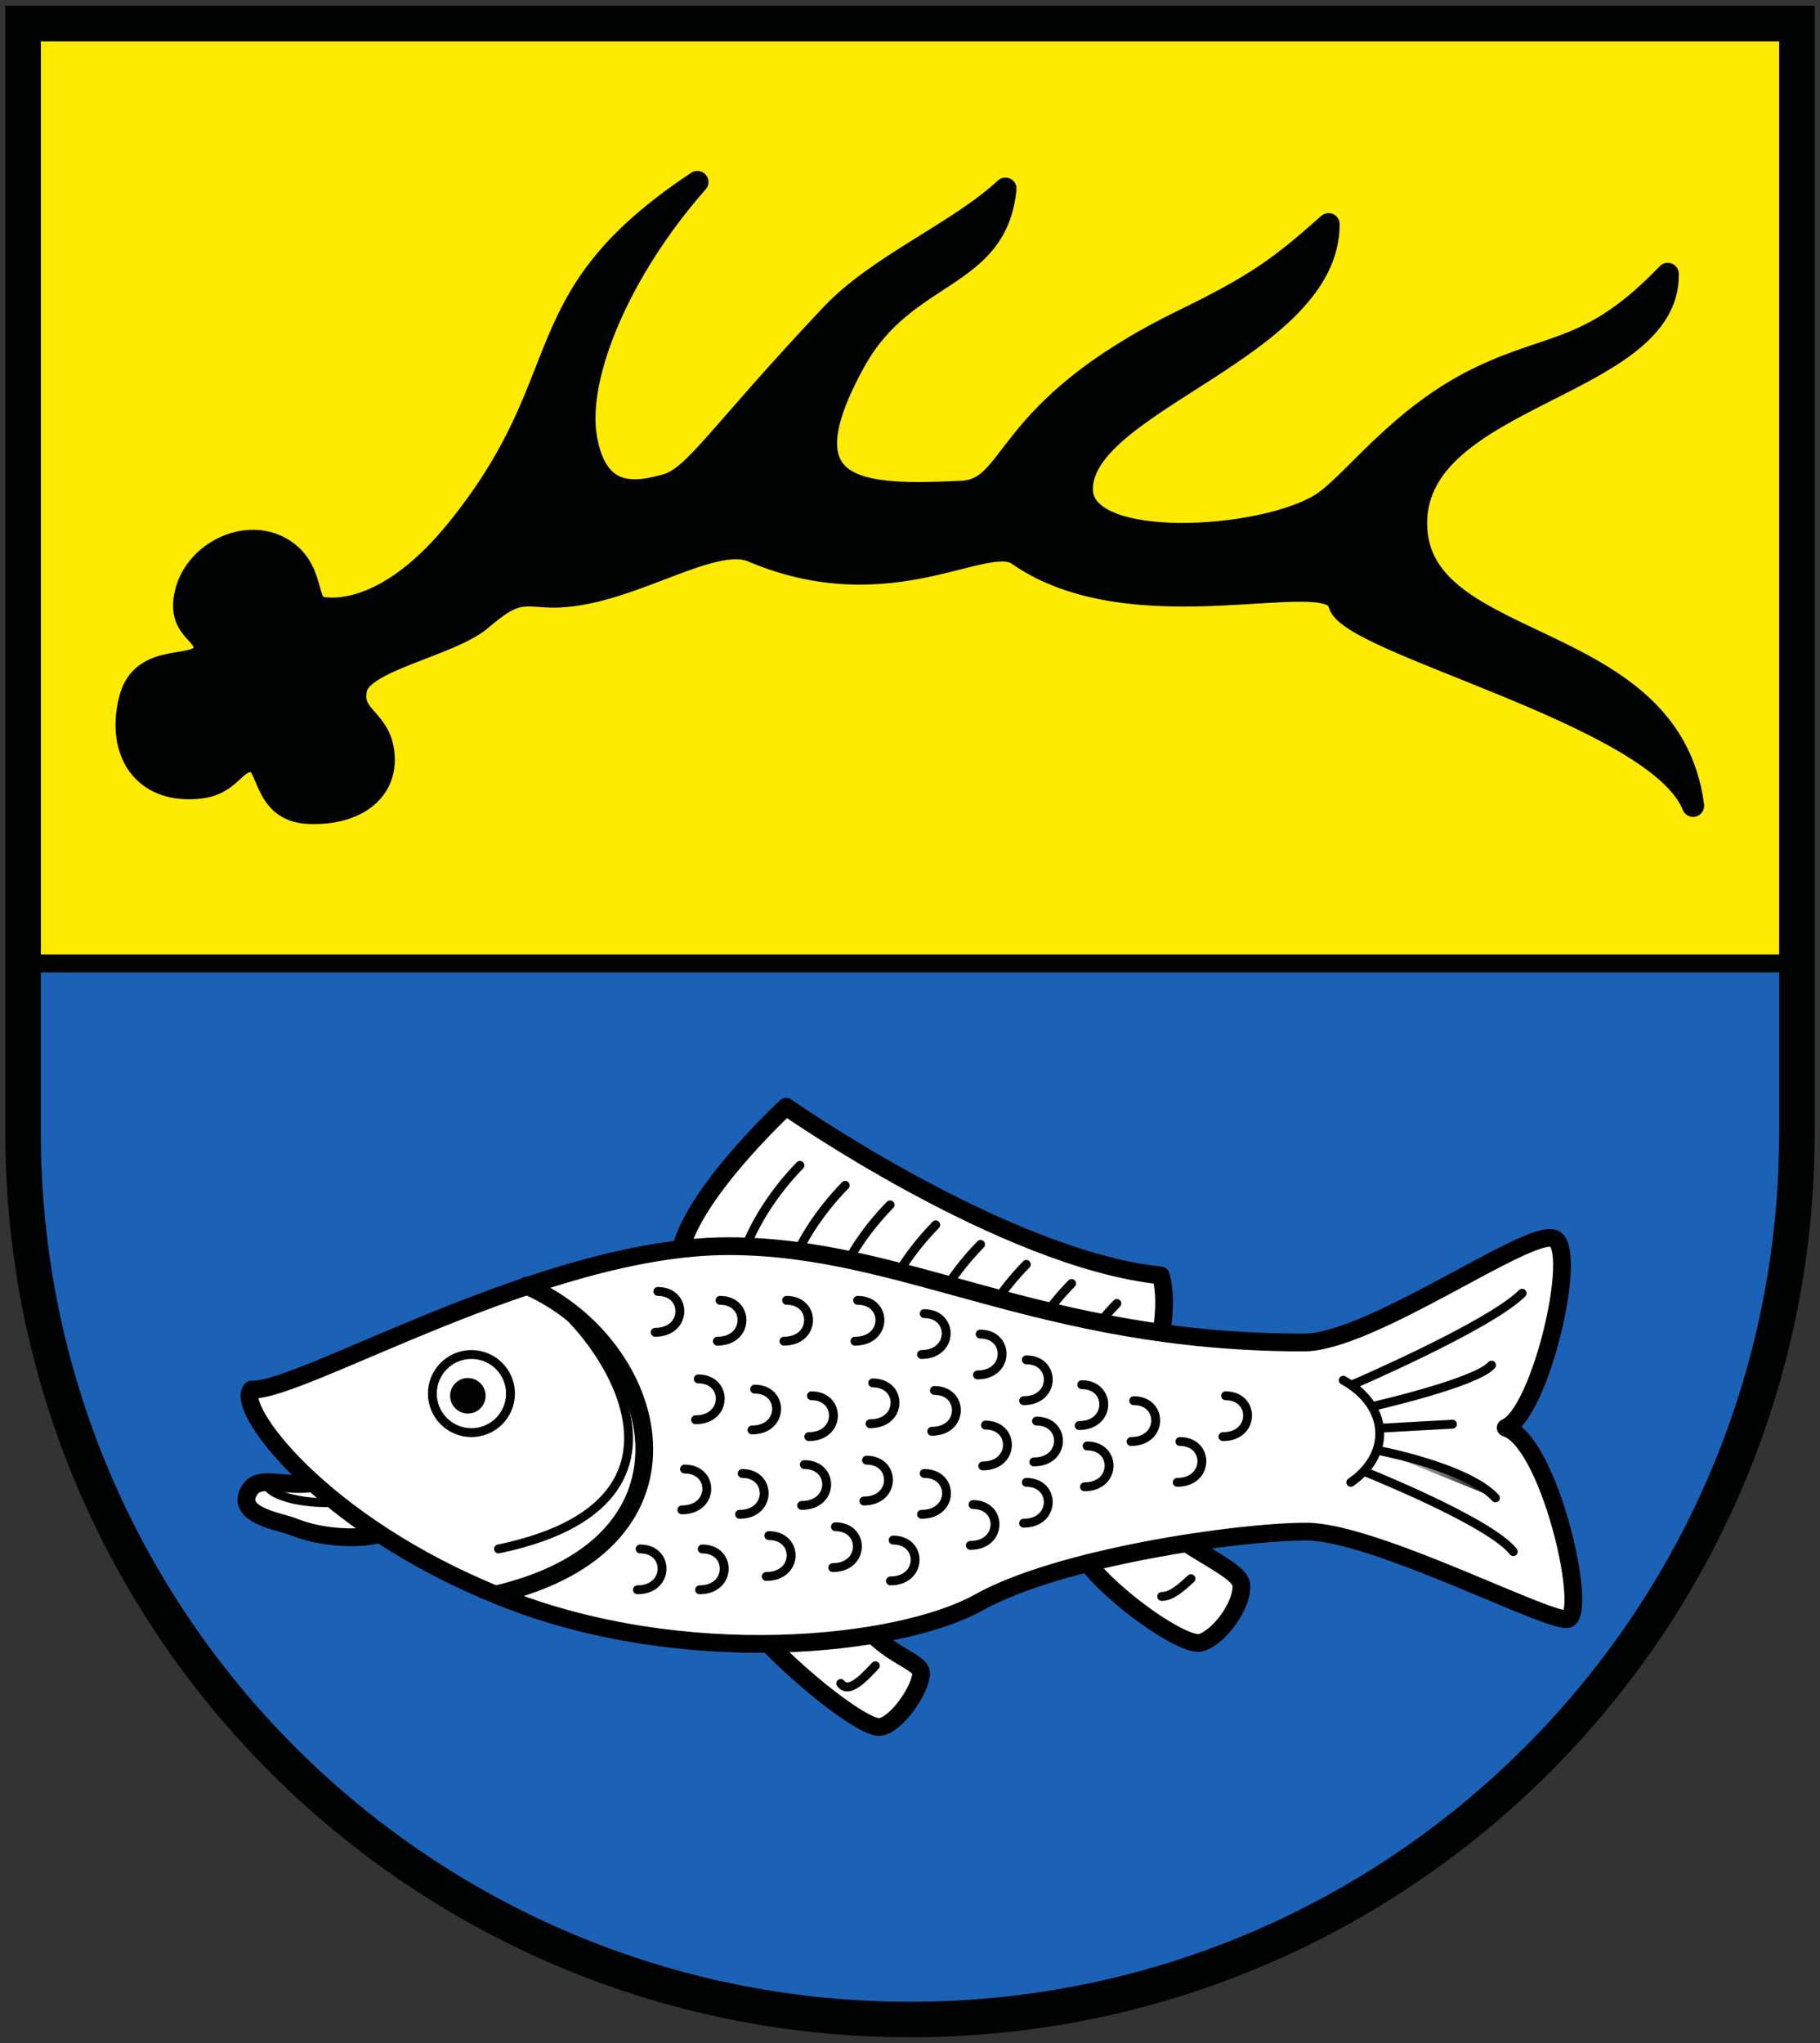 <?xml version="1.0" encoding="utf-8"?>
<!-- Generator: Adobe Illustrator 19.2.1, SVG Export Plug-In . SVG Version: 6.00 Build 0)  -->
<svg version="1.1" id="Layer_1" xmlns="http://www.w3.org/2000/svg" xmlns:xlink="http://www.w3.org/1999/xlink" x="0px" y="0px"
	 viewBox="0 0 410 460.2" style="enable-background:new 0 0 410 460.2;" xml:space="preserve">
<rect x="0" y="0" width="410" height="460.2" fill="#333333" stroke="none"/>
<style type="text/css">
	.st0{fill:#1B62B7;stroke:#010202;stroke-width:4;}
	.st1{fill:#FFEA01;stroke:#010202;stroke-width:4;}
	.st2{fill:none;stroke:#010202;stroke-width:8;}
	.st3{fill:#010202;stroke:#010202;stroke-width:5;stroke-linecap:round;stroke-linejoin:round;}
	.st4{fill:#FFFFFF;stroke:#000000;stroke-width:4;stroke-linecap:round;stroke-linejoin:round;stroke-miterlimit:10;}
	.st5{fill:none;stroke:#010202;stroke-width:2;stroke-linecap:round;stroke-linejoin:round;stroke-miterlimit:10;}
	.st6{fill:#010202;}
	.st7{fill:none;stroke:#010202;stroke-width:4;stroke-linecap:round;stroke-linejoin:round;stroke-miterlimit:10;}
	.st8{fill:url(#SVGID_1_);stroke:#010202;stroke-width:2;stroke-linecap:round;stroke-linejoin:round;stroke-miterlimit:10;}
</style>
<g>
	<path class="st0" d="M5.2,217v38.1c0,110.4,89.4,199.8,199.8,199.8s199.8-89.4,199.8-199.8V217H5.2z"/>
	<rect x="5.2" y="5.3" class="st1" width="399.6" height="211.7"/>
	<path class="st2" d="M5.2,5.3v249.8c0,110.4,89.4,199.8,199.8,199.8s199.8-89.4,199.8-199.8V5.3H5.2z"/>
</g>
<path class="st3" d="M46.1,146.1c-0.5,5.6-14.2,0-16.9,11.7c-2.8,11.7,3.2,21,15.8,19.6c7-0.8,7.6-6,11.7-6s2.3,11.3,12.9,11.7
	s17.5-4.9,16.8-13.1s-7.6-8.3-6.2-14.8c1.3-6.5,21.3-9.8,28.2-15.7s8.6-5.6,14.2-5.2c17.1,1.3,37.4-14.3,47-10.1
	c31,13.1,52.5-4.3,59.7,0.7c26.2,18.3,70.4,2.1,72.4,11.1s71.7,25.1,79.7,45.5c-5.2-40.4-62.1-34.1-62.4-63.4
	c-0.3-29.3,57.1-30.8,56.7-56.4c-16.9,17.6-25.7,15.5-41.6,23c-18.7,8.7-29.3,24.3-36.4,28.8c-13.1,8.3-54,10.9-54-3.3
	c0-19.7,55.6-31.8,55.6-59.7c-11.1,9.9-16.6,13.8-32.8,21.7c-41.7,20.4-37.4,38.1-50,38.6c-22,1-40.9,0.9-23.8-29.7
	c11.4-20.4,31.8-17.9,33.8-38.6c-10.7,9.9-28.4,17.1-39,28.2c-25.7,27.2-31,36.9-37.6,38.6c-6.5,1.8-15.5,3.4-17.9-10.7
	c-2.4-14.1,7.8-38,25.1-57.6c-40,26.5-25.9,43.5-54.1,78.3c-14.8,18.3-26.9,18.3-30.7,17.6s-1.2-9-9.1-13.5c-8-4.4-18.8,1-21.2,9.6
	C39.6,141.7,46.4,142.3,46.1,146.1z"/>
<g>
	<g>
		<path class="st4" d="M152.9,284.8c0-13.2,24.2-35.5,24.2-35.5s49,34.3,84.4,38c2.1,7.3-0.9,17.6-0.9,17.6L152.9,284.8z"/>
		<path class="st5" d="M180.2,262.5C168.1,275,166,287.1,166,287.1"/>
		<path class="st5" d="M190.4,267c-12.1,12.4-14.2,24.5-14.2,24.5"/>
		<path class="st5" d="M200.5,271.4c-12.1,12.4-14.1,24.5-14.1,24.5"/>
		<path class="st5" d="M210.8,275.9c-12.1,12.4-14.2,24.5-14.2,24.5"/>
		<path class="st5" d="M231.2,284.8c-12.1,12.4-14.2,24.5-14.2,24.5"/>
		<path class="st5" d="M241.4,289.1c-12.1,12.4-14.2,24.5-14.2,24.5"/>
		<path class="st5" d="M251.6,293.6c-12.1,12.4-14.2,24.5-14.2,24.5"/>
		<path class="st5" d="M220.9,280.3c-12.1,12.4-14.2,24.5-14.2,24.5"/>
	</g>
	<g>
		<path class="st4" d="M241.8,346.6c2.3,8.6,24.4,24.8,28.8,23.4s9.6-9,9-13.2c-0.6-4.3-19.6-10.4-20.7-18.4
			C257.7,330.3,241.8,346.6,241.8,346.6z"/>
		<path class="st5" d="M268.3,355.6c-2.3,2.1-4.4,4-6.6,4"/>
	</g>
	<g>
		<path class="st4" d="M166.9,363.3c9.6,12.1,27.6,26.3,31.4,25.7c3.8-0.6,9.2-8.6,9.2-12.1s-12.4-4.4-17.6-19.6
			C184.8,342.1,166.9,363.3,166.9,363.3z"/>
		<path class="st5" d="M197.2,375.2c-1.7,1.7-5.8,6.7-7.8,4"/>
	</g>
	<g>
		<path class="st4" d="M74.5,332.8c-7.7,3.7-15.4-1.2-18.1,2.6c-4,5.8,6.5,7.3,9.4,8.4c9.2,3.8,20.7,2.5,21.3,0.8
			S74.5,332.8,74.5,332.8z"/>
		<path class="st5" d="M59.9,334.3c1.7,3.7,12.4,4.6,16.1,4"/>
	</g>
	<path class="st4" d="M56.7,313c-4,3.7,15.3,30.3,56.2,46.7s89.6,11.3,107.7,1.2s58.2-15.9,73.7-15.9c15.6,0,56.3,21.5,59.1,19.6
		c4.1-3-4.6-40.1-14.2-43c7.8-3.2,16.5-40.1,10.9-42.6c-5.5-2.5-41.2,23.4-56.4,23.4c-59.6,0-89.9-21.7-129.6-21.7
		C122.3,280.7,67.8,313.6,56.7,313z"/>
	<g>
		<circle class="st5" cx="106.2" cy="313.9" r="8.8"/>
		<circle class="st6" cx="105.4" cy="314.4" r="4"/>
	</g>
	<path class="st7" d="M118.6,289.6c30.2,13.2,42.7,57.8-6.7,69.5"/>
	<path class="st5" d="M112.3,348.9c55.3-11.5,17.4-56.4,6.3-59.3"/>
	<g>
		<path class="st5" d="M342.9,291.3c-7.3,7.3-38,20.5-38,20.5"/>
		<path class="st5" d="M336,307.5c-3.5,4-26.8,9.3-26.8,9.3"/>
		<path class="st5" d="M340.9,349.5c-5.2-6.7-33.2-17.9-33.2-17.9"/>
		<line class="st5" x1="327.2" y1="320.8" x2="310.9" y2="321.7"/>
		
			<linearGradient id="SVGID_1_" gradientUnits="userSpaceOnUse" x1="310.496" y1="127.839" x2="336.992" y2="127.839" gradientTransform="matrix(1 0 0 -1 0 459.89)">
			<stop  offset="0" style="stop-color:#FFFFFF"/>
			<stop  offset="1" style="stop-color:#000000"/>
		</linearGradient>
		<path class="st8" d="M336.9,337.4c-6.3-6.9-26.5-10.7-26.5-10.7"/>
		<path class="st5" d="M302.6,310.9c10.4,5.8,10.9,16.7,1.7,23"/>
	</g>
	<g>
		<path class="st5" d="M220.8,300.5c6.7,0,6.7,9.2-0.6,9.2"/>
		<path class="st5" d="M231.2,306.3c6.7,0,6.7,9.2-0.6,9.2"/>
		<path class="st5" d="M255.4,315.5c6.7,0,6.7,9.2-0.6,9.2"/>
		<path class="st5" d="M276.1,314.4c6.7,0,6.7,9.2-0.6,9.2"/>
		<path class="st5" d="M265.8,324.7c6.7,0,6.7,9.2-0.6,9.2"/>
		<path class="st5" d="M233.5,320.1c6.7,0,6.7,9.2-0.6,9.2"/>
		<path class="st5" d="M210.5,313.2c6.7,0,6.7,9.2-0.6,9.2"/>
		<path class="st5" d="M182.8,314.4c6.7,0,6.7,9.2-0.6,9.2"/>
		<path class="st5" d="M208.2,295.9c6.7,0,6.7,9.2-0.6,9.2"/>
		<path class="st5" d="M231.2,333.9c6.7,0,6.7,9.2-0.6,9.2"/>
		<path class="st5" d="M188.2,343.9c6.7,0,6.7,9.2-0.6,9.2"/>
		<path class="st5" d="M167.2,331.9c6.7,0,6.7,9.2-0.6,9.2"/>
		<path class="st5" d="M158.2,348.9c6.7,0,6.7,9.2-0.6,9.2"/>
		<path class="st5" d="M144.2,348.9c6.7,0,6.7,9.2-0.6,9.2"/>
		<path class="st5" d="M148.2,290.9c6.7,0,6.7,9.2-0.6,9.2"/>
		<path class="st5" d="M162.2,292.9c6.7,0,6.7,9.2-0.6,9.2"/>
		<path class="st5" d="M177.2,292.9c6.7,0,6.7,9.2-0.6,9.2"/>
		<path class="st5" d="M193.2,292.9c6.8,0,6.8,9.2-0.6,9.2"/>
		<path class="st5" d="M173.2,345.9c6.8,0,6.8,9.2-0.6,9.2"/>
		<path class="st5" d="M181.2,329.9c6.8,0,6.8,9.2-0.6,9.2"/>
		<path class="st5" d="M154.2,330.9c6.8,0,6.8,9.2-0.6,9.2"/>
		<path class="st5" d="M157.3,310.6c6.7,0,6.7,9.2-0.6,9.2"/>
		<path class="st5" d="M170,312.9c6.7,0,6.7,9.2-0.6,9.2"/>
		<path class="st5" d="M196.6,311.5c6.8,0,6.8,9.2-0.6,9.2"/>
		<path class="st5" d="M195.2,328.9c6.7,0,6.7,9.2-0.6,9.2"/>
		<path class="st5" d="M201.2,346.9c6.7,0,6.7,9.2-0.6,9.2"/>
		<path class="st5" d="M208.2,331.9c6.8,0,6.8,9.2-0.6,9.2"/>
		<path class="st5" d="M219.2,338.9c6.7,0,6.7,9.2-0.6,9.2"/>
	</g>
	<path class="st5" d="M222,321c6.7,0,6.7,9.2-0.6,9.2"/>
	<path class="st5" d="M243.7,311.9c6.7,0,6.7,9.2-0.6,9.2"/>
	<path class="st5" d="M244.9,325.7c6.7,0,6.7,9.2-0.6,9.2"/>
</g>
</svg>

